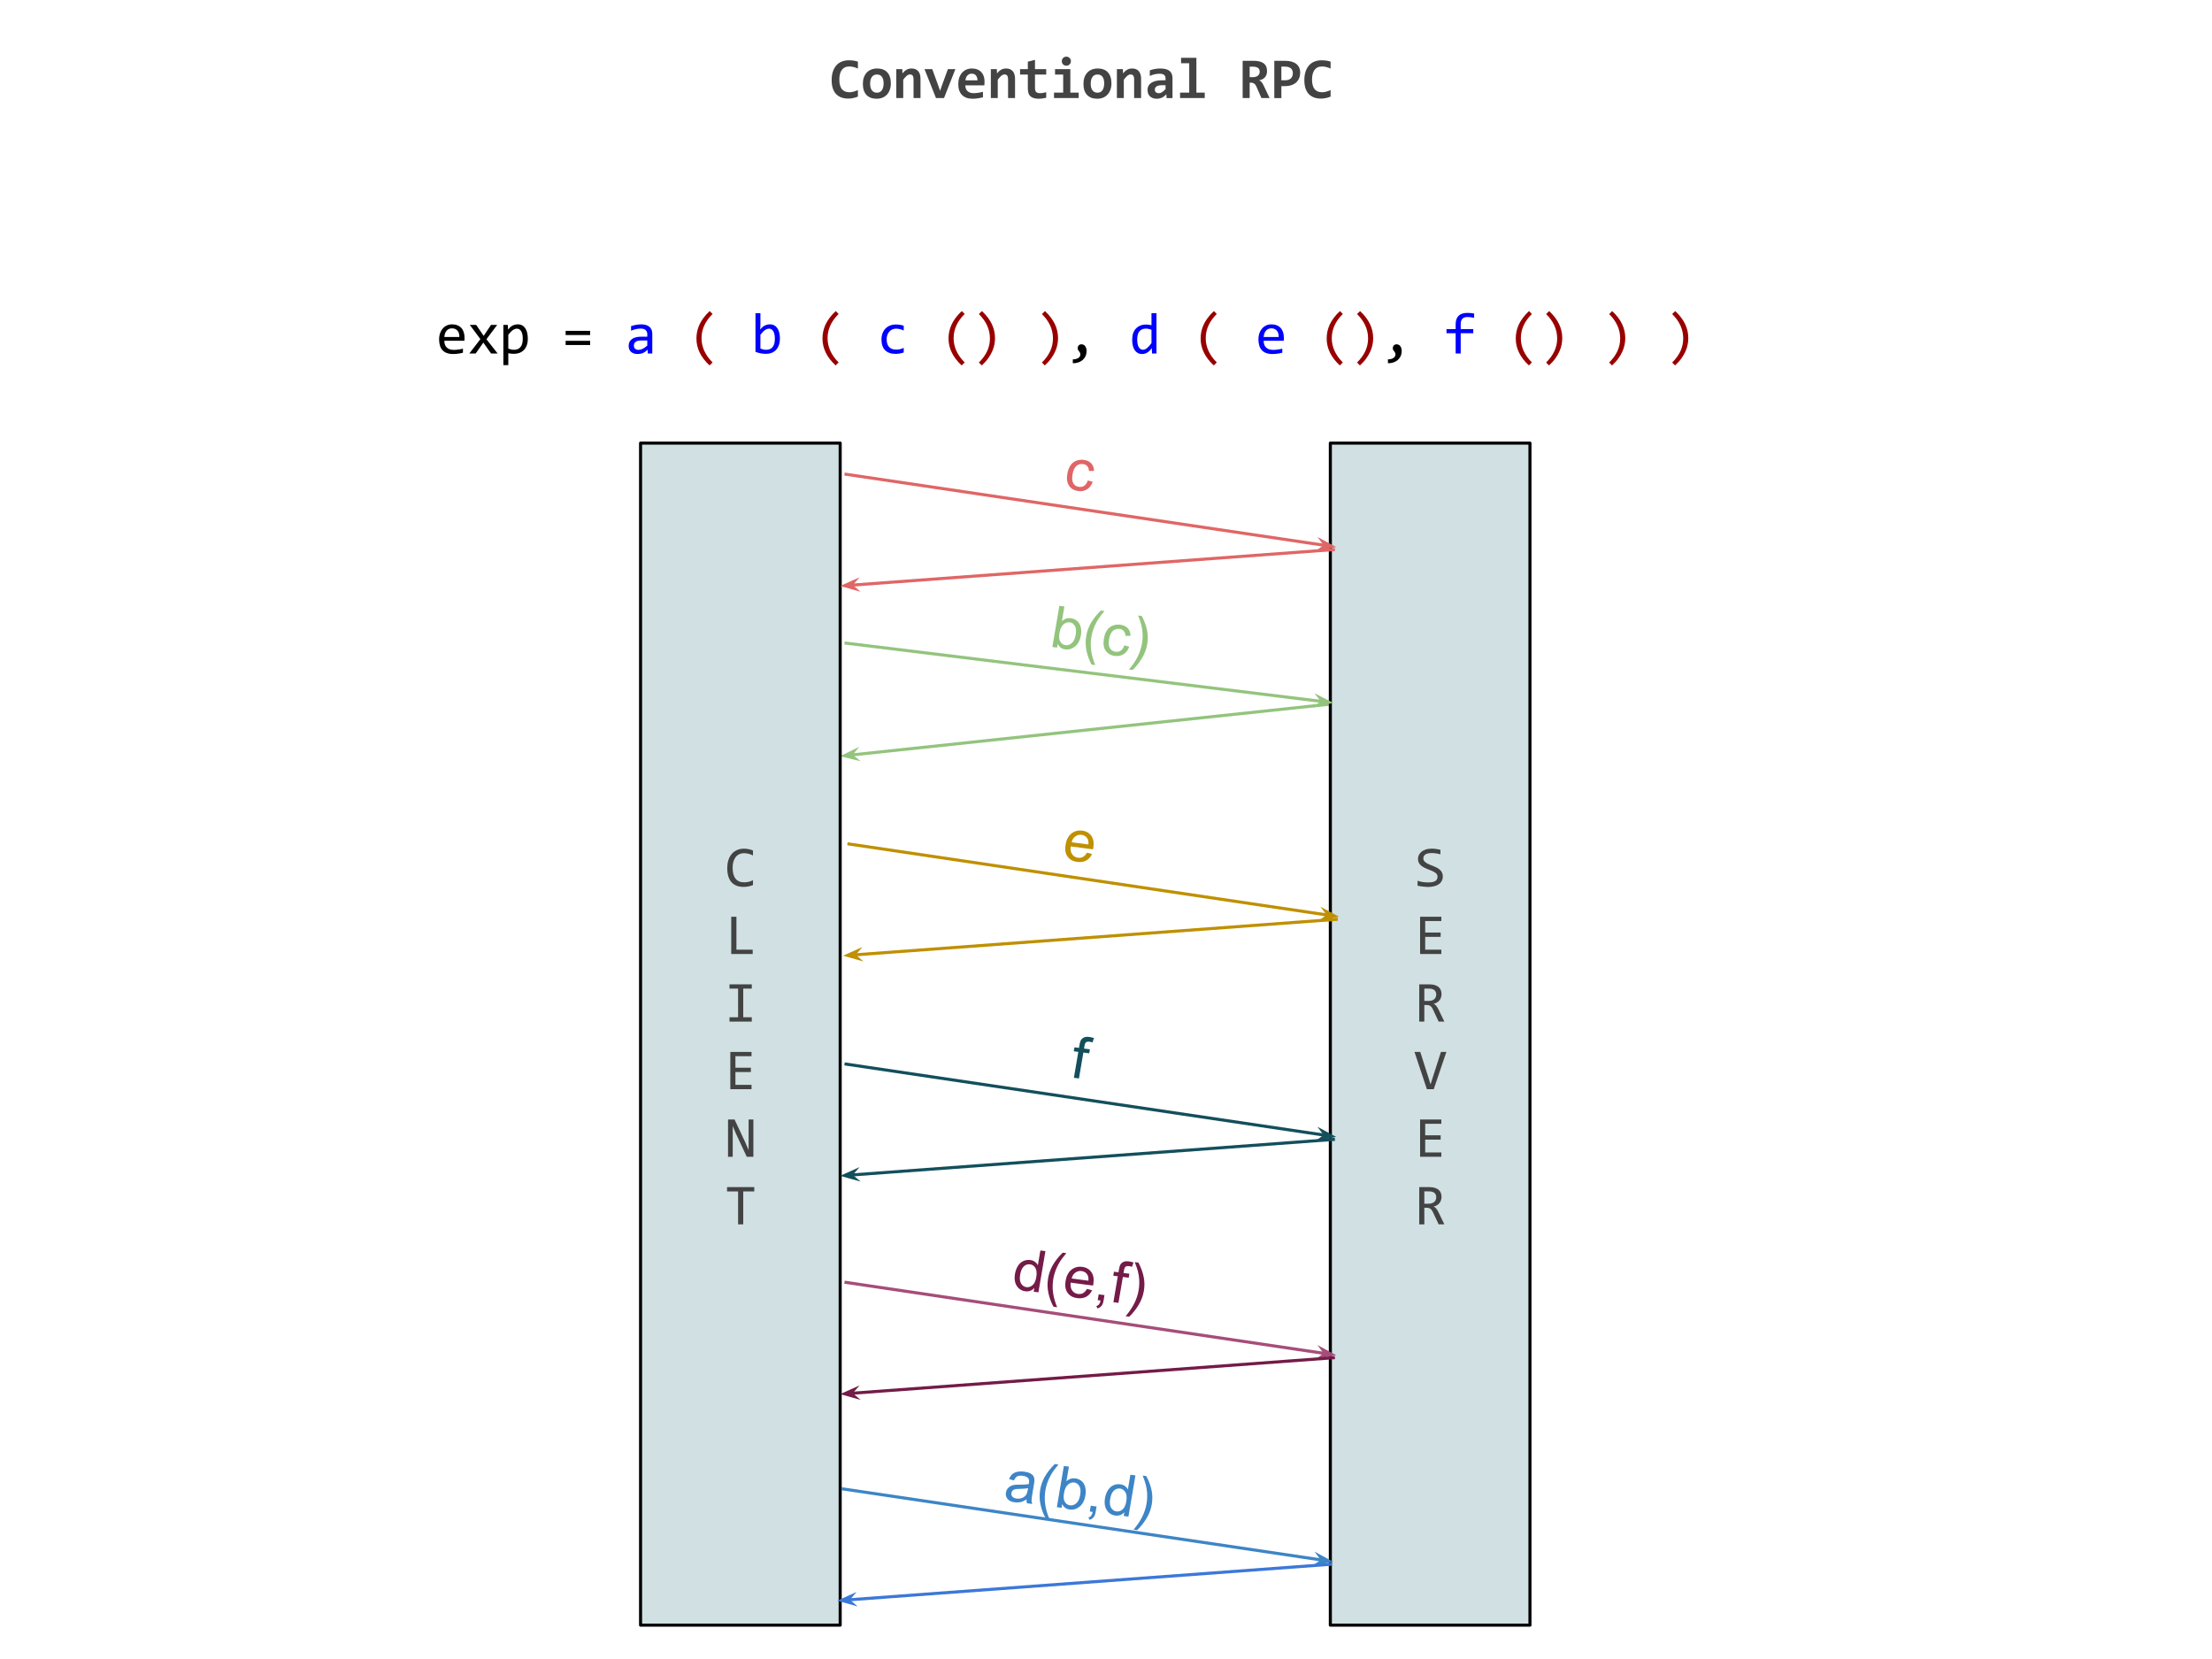 <?xml version="1.0" standalone="yes"?>

<svg version="1.1" viewBox="0.0 0.0 720.0 540.0" fill="none" stroke="none" stroke-linecap="square" stroke-miterlimit="10" xmlns="http://www.w3.org/2000/svg" xmlns:xlink="http://www.w3.org/1999/xlink"><clipPath id="p.0"><path d="m0 0l720.0 0l0 540.0l-720.0 0l0 -540.0z" clip-rule="nonzero"></path></clipPath><g clip-path="url(#p.0)"><path fill="#000000" fill-opacity="0.0" d="m0 0l720.0 0l0 540.0l-720.0 0z" fill-rule="nonzero"></path><path fill="#000000" fill-opacity="0.0" d="m273.454 246.132l163.37 -17.354" fill-rule="nonzero"></path><path stroke="#93c47d" stroke-width="1.0" stroke-linejoin="round" stroke-linecap="butt" d="m276.862 245.77l159.962 -16.992" fill-rule="evenodd"></path><path fill="#93c47d" stroke="#93c47d" stroke-width="1.0" stroke-linecap="butt" d="m276.862 245.77l1 -1.237l-2.954 1.445l3.191 0.792z" fill-rule="evenodd"></path><path fill="#000000" fill-opacity="0.0" d="m40.0 88.139l613.984 0l0 44l-613.984 0z" fill-rule="nonzero"></path><path fill="#000000" d="m151.206 109.903q0 0.344 -0.016 0.578q-0.016 0.234 -0.031 0.438l-6.531 0q0 1.438 0.797 2.203q0.797 0.766 2.297 0.766q0.406 0 0.812 -0.031q0.406 -0.047 0.781 -0.094q0.391 -0.062 0.734 -0.125q0.344 -0.078 0.641 -0.156l0 1.328q-0.656 0.188 -1.484 0.297q-0.828 0.125 -1.719 0.125q-1.203 0 -2.062 -0.328q-0.859 -0.328 -1.422 -0.938q-0.547 -0.625 -0.812 -1.516q-0.266 -0.891 -0.266 -2.031q0 -0.984 0.281 -1.859q0.297 -0.875 0.828 -1.531q0.547 -0.672 1.328 -1.062q0.797 -0.391 1.797 -0.391q0.984 0 1.734 0.312q0.75 0.297 1.266 0.859q0.516 0.562 0.781 1.375q0.266 0.797 0.266 1.781zm-1.688 -0.219q0.031 -0.625 -0.125 -1.141q-0.141 -0.516 -0.453 -0.891q-0.312 -0.375 -0.781 -0.578q-0.453 -0.203 -1.078 -0.203q-0.516 0 -0.953 0.203q-0.438 0.203 -0.766 0.578q-0.312 0.359 -0.5 0.891q-0.188 0.516 -0.234 1.141l4.891 0zm12.46 5.375l-2.141 0l-2.516 -3.547l-2.484 3.547l-2.078 0l3.609 -4.672l-3.453 -4.641l2.078 0l2.438 3.578l2.406 -3.578l2.0 0l-3.5 4.672l3.641 4.641zm9.82 -4.828q0 1.25 -0.344 2.188q-0.344 0.922 -0.953 1.531q-0.609 0.609 -1.453 0.922q-0.828 0.297 -1.812 0.297q-0.438 0 -0.891 -0.047q-0.438 -0.047 -0.891 -0.156l0 3.891l-1.609 0l0 -13.109l1.438 0l0.109 1.562q0.688 -0.969 1.469 -1.344q0.797 -0.391 1.719 -0.391q0.797 0 1.391 0.344q0.609 0.328 1.016 0.938q0.406 0.609 0.609 1.469q0.203 0.859 0.203 1.906zm-1.641 0.078q0 -0.734 -0.109 -1.344q-0.109 -0.609 -0.344 -1.047q-0.234 -0.438 -0.594 -0.688q-0.359 -0.25 -0.859 -0.25q-0.312 0 -0.625 0.109q-0.312 0.094 -0.656 0.328q-0.328 0.219 -0.703 0.594q-0.375 0.375 -0.812 0.938l0 4.516q0.453 0.188 0.938 0.297q0.5 0.094 0.969 0.094q1.312 0 2.047 -0.875q0.75 -0.891 0.75 -2.672zm21.936 -1.25l-7.984 0l0 -1.359l7.984 0l0 1.359zm0 3.234l-7.984 0l0 -1.359l7.984 0l0 1.359z" fill-rule="nonzero"></path><path fill="#0000ff" d="m210.859 115.059l-0.031 -1.25q-0.766 0.75 -1.547 1.094q-0.781 0.328 -1.656 0.328q-0.797 0 -1.359 -0.203q-0.562 -0.203 -0.938 -0.562q-0.359 -0.359 -0.531 -0.844q-0.172 -0.484 -0.172 -1.047q0 -1.406 1.047 -2.188q1.047 -0.797 3.078 -0.797l1.938 0l0 -0.828q0 -0.812 -0.531 -1.312q-0.531 -0.5 -1.609 -0.5q-0.797 0 -1.562 0.188q-0.766 0.172 -1.578 0.484l0 -1.453q0.297 -0.109 0.672 -0.219q0.391 -0.109 0.797 -0.188q0.422 -0.078 0.875 -0.125q0.453 -0.062 0.922 -0.062q0.844 0 1.516 0.188q0.688 0.188 1.156 0.578q0.469 0.375 0.719 0.953q0.25 0.562 0.25 1.344l0 6.422l-1.453 0zm-0.172 -4.234l-2.062 0q-0.594 0 -1.031 0.125q-0.438 0.109 -0.719 0.344q-0.281 0.219 -0.422 0.531q-0.125 0.297 -0.125 0.688q0 0.281 0.078 0.531q0.094 0.234 0.281 0.422q0.188 0.188 0.484 0.312q0.297 0.109 0.719 0.109q0.562 0 1.281 -0.344q0.719 -0.344 1.516 -1.078l0 -1.641z" fill-rule="nonzero"></path><path fill="#980000" d="m230.967 118.95q-4.281 -3.953 -4.281 -8.75q0 -1.125 0.219 -2.234q0.234 -1.125 0.734 -2.25q0.516 -1.125 1.344 -2.234q0.828 -1.125 2.016 -2.234l0.938 0.953q-3.594 3.547 -3.594 7.875q0 2.156 0.906 4.141q0.906 1.984 2.688 3.75l-0.969 0.984z" fill-rule="nonzero"></path><path fill="#0000ff" d="m253.857 110.231q0 1.156 -0.328 2.078q-0.312 0.906 -0.906 1.547q-0.578 0.641 -1.422 0.984q-0.844 0.328 -1.906 0.328q-0.828 0 -1.688 -0.156q-0.859 -0.156 -1.703 -0.5l0 -12.562l1.609 0l0 3.609l-0.062 1.719q0.688 -0.938 1.484 -1.312q0.797 -0.391 1.703 -0.391q0.797 0 1.391 0.344q0.609 0.328 1.016 0.938q0.406 0.609 0.609 1.469q0.203 0.859 0.203 1.906zm-1.641 0.078q0 -0.734 -0.109 -1.344q-0.109 -0.609 -0.344 -1.047q-0.234 -0.438 -0.594 -0.688q-0.359 -0.25 -0.859 -0.25q-0.312 0 -0.625 0.109q-0.312 0.094 -0.656 0.328q-0.328 0.219 -0.703 0.594q-0.375 0.375 -0.812 0.938l0 4.516q0.484 0.188 0.969 0.297q0.5 0.094 0.938 0.094q0.562 0 1.062 -0.172q0.5 -0.172 0.891 -0.578q0.391 -0.422 0.609 -1.094q0.234 -0.688 0.234 -1.703z" fill-rule="nonzero"></path><path fill="#980000" d="m271.996 118.95q-4.281 -3.953 -4.281 -8.75q0 -1.125 0.219 -2.234q0.234 -1.125 0.734 -2.25q0.516 -1.125 1.344 -2.234q0.828 -1.125 2.016 -2.234l0.938 0.953q-3.594 3.547 -3.594 7.875q0 2.156 0.906 4.141q0.906 1.984 2.688 3.75l-0.969 0.984z" fill-rule="nonzero"></path><path fill="#0000ff" d="m294.167 114.715q-0.625 0.234 -1.297 0.344q-0.656 0.125 -1.359 0.125q-2.219 0 -3.406 -1.188q-1.188 -1.203 -1.188 -3.5q0 -1.109 0.344 -2.0q0.344 -0.906 0.953 -1.547q0.625 -0.641 1.484 -0.984q0.875 -0.344 1.906 -0.344q0.734 0 1.359 0.109q0.625 0.094 1.203 0.312l0 1.547q-0.594 -0.312 -1.234 -0.453q-0.625 -0.156 -1.281 -0.156q-0.625 0 -1.188 0.25q-0.547 0.234 -0.969 0.688q-0.406 0.438 -0.656 1.078q-0.234 0.641 -0.234 1.438q0 1.688 0.812 2.531q0.828 0.844 2.281 0.844q0.656 0 1.266 -0.141q0.625 -0.156 1.203 -0.453l0 1.5z" fill-rule="nonzero"></path><path fill="#980000" d="m313.025 118.95q-4.281 -3.953 -4.281 -8.75q0 -1.125 0.219 -2.234q0.234 -1.125 0.734 -2.25q0.516 -1.125 1.344 -2.234q0.828 -1.125 2.016 -2.234l0.938 0.953q-3.594 3.547 -3.594 7.875q0 2.156 0.906 4.141q0.906 1.984 2.688 3.75l-0.969 0.984zm6.585 -17.703q4.266 3.953 4.266 8.812q0 1.0 -0.203 2.078q-0.203 1.078 -0.703 2.203q-0.484 1.125 -1.312 2.281q-0.828 1.172 -2.094 2.328l-0.938 -0.953q1.812 -1.781 2.703 -3.734q0.891 -1.953 0.891 -4.078q0 -4.422 -3.594 -7.953l0.984 -0.984z" fill-rule="nonzero"></path><path fill="#980000" d="m340.125 101.247q4.266 3.953 4.266 8.812q0 1.0 -0.203 2.078q-0.203 1.078 -0.703 2.203q-0.484 1.125 -1.312 2.281q-0.828 1.172 -2.094 2.328l-0.938 -0.953q1.812 -1.781 2.703 -3.734q0.891 -1.953 0.891 -4.078q0 -4.422 -3.594 -7.953l0.984 -0.984z" fill-rule="nonzero"></path><path fill="#000000" d="m349.195 116.965q0.484 0.016 0.922 -0.094q0.453 -0.094 0.781 -0.297q0.344 -0.203 0.547 -0.5q0.203 -0.297 0.203 -0.672q0 -0.391 -0.141 -0.625q-0.125 -0.25 -0.297 -0.453q-0.172 -0.203 -0.312 -0.438q-0.125 -0.234 -0.125 -0.625q0 -0.188 0.078 -0.391q0.078 -0.219 0.219 -0.391q0.156 -0.188 0.391 -0.297q0.25 -0.109 0.562 -0.109q0.328 0 0.625 0.141q0.312 0.125 0.531 0.406q0.234 0.281 0.359 0.703q0.141 0.406 0.141 0.969q0 0.781 -0.281 1.484q-0.281 0.703 -0.844 1.25q-0.562 0.562 -1.406 0.875q-0.828 0.328 -1.953 0.328l0 -1.266z" fill-rule="nonzero"></path><path fill="#0000ff" d="m368.522 110.59q0 -1.188 0.312 -2.109q0.328 -0.922 0.922 -1.547q0.609 -0.641 1.438 -0.969q0.844 -0.328 1.875 -0.328q0.453 0 0.875 0.062q0.438 0.047 0.859 0.172l0 -3.922l1.625 0l0 13.109l-1.453 0l-0.062 -1.766q-0.672 0.984 -1.469 1.469q-0.781 0.469 -1.703 0.469q-0.797 0 -1.406 -0.328q-0.594 -0.344 -1.0 -0.953q-0.406 -0.609 -0.609 -1.453q-0.203 -0.859 -0.203 -1.906zm1.641 -0.094q0 1.688 0.5 2.516q0.5 0.828 1.406 0.828q0.609 0 1.297 -0.547q0.688 -0.547 1.438 -1.625l0 -4.312q-0.406 -0.188 -0.891 -0.281q-0.484 -0.109 -0.953 -0.109q-1.312 0 -2.062 0.859q-0.734 0.844 -0.734 2.672z" fill-rule="nonzero"></path><path fill="#980000" d="m395.084 118.95q-4.281 -3.953 -4.281 -8.75q0 -1.125 0.219 -2.234q0.234 -1.125 0.734 -2.25q0.516 -1.125 1.344 -2.234q0.828 -1.125 2.016 -2.234l0.938 0.953q-3.594 3.547 -3.594 7.875q0 2.156 0.906 4.141q0.906 1.984 2.688 3.75l-0.969 0.984z" fill-rule="nonzero"></path><path fill="#0000ff" d="m417.895 109.903q0 0.344 -0.016 0.578q-0.016 0.234 -0.031 0.438l-6.531 0q0 1.438 0.797 2.203q0.797 0.766 2.297 0.766q0.406 0 0.812 -0.031q0.406 -0.047 0.781 -0.094q0.391 -0.062 0.734 -0.125q0.344 -0.078 0.641 -0.156l0 1.328q-0.656 0.188 -1.484 0.297q-0.828 0.125 -1.719 0.125q-1.203 0 -2.062 -0.328q-0.859 -0.328 -1.422 -0.938q-0.547 -0.625 -0.812 -1.516q-0.266 -0.891 -0.266 -2.031q0 -0.984 0.281 -1.859q0.297 -0.875 0.828 -1.531q0.547 -0.672 1.328 -1.062q0.797 -0.391 1.797 -0.391q0.984 0 1.734 0.312q0.75 0.297 1.266 0.859q0.516 0.562 0.781 1.375q0.266 0.797 0.266 1.781zm-1.688 -0.219q0.031 -0.625 -0.125 -1.141q-0.141 -0.516 -0.453 -0.891q-0.312 -0.375 -0.781 -0.578q-0.453 -0.203 -1.078 -0.203q-0.516 0 -0.953 0.203q-0.438 0.203 -0.766 0.578q-0.312 0.359 -0.5 0.891q-0.188 0.516 -0.234 1.141l4.891 0z" fill-rule="nonzero"></path><path fill="#980000" d="m436.113 118.95q-4.281 -3.953 -4.281 -8.75q0 -1.125 0.219 -2.234q0.234 -1.125 0.734 -2.25q0.516 -1.125 1.344 -2.234q0.828 -1.125 2.016 -2.234l0.938 0.953q-3.594 3.547 -3.594 7.875q0 2.156 0.906 4.141q0.906 1.984 2.688 3.75l-0.969 0.984zm6.585 -17.703q4.266 3.953 4.266 8.812q0 1.0 -0.203 2.078q-0.203 1.078 -0.703 2.203q-0.484 1.125 -1.312 2.281q-0.828 1.172 -2.094 2.328l-0.938 -0.953q1.812 -1.781 2.703 -3.734q0.891 -1.953 0.891 -4.078q0 -4.422 -3.594 -7.953l0.984 -0.984z" fill-rule="nonzero"></path><path fill="#000000" d="m451.768 116.965q0.484 0.016 0.922 -0.094q0.453 -0.094 0.781 -0.297q0.344 -0.203 0.547 -0.5q0.203 -0.297 0.203 -0.672q0 -0.391 -0.141 -0.625q-0.125 -0.25 -0.297 -0.453q-0.172 -0.203 -0.312 -0.438q-0.125 -0.234 -0.125 -0.625q0 -0.188 0.078 -0.391q0.078 -0.219 0.219 -0.391q0.156 -0.188 0.391 -0.297q0.25 -0.109 0.562 -0.109q0.328 0 0.625 0.141q0.312 0.125 0.531 0.406q0.234 0.281 0.359 0.703q0.141 0.406 0.141 0.969q0 0.781 -0.281 1.484q-0.281 0.703 -0.844 1.25q-0.562 0.562 -1.406 0.875q-0.828 0.328 -1.953 0.328l0 -1.266z" fill-rule="nonzero"></path><path fill="#0000ff" d="m479.83 103.45q-1.266 -0.266 -2.188 -0.266q-2.188 0 -2.188 2.281l0 1.641l4.094 0l0 1.344l-4.094 0l0 6.609l-1.641 0l0 -6.609l-2.984 0l0 -1.344l2.984 0l0 -1.547q0 -3.719 3.875 -3.719q0.969 0 2.141 0.219l0 1.391zm-9.75 2.297l0 0z" fill-rule="nonzero"></path><path fill="#980000" d="m497.657 118.95q-4.281 -3.953 -4.281 -8.75q0 -1.125 0.219 -2.234q0.234 -1.125 0.734 -2.25q0.516 -1.125 1.344 -2.234q0.828 -1.125 2.016 -2.234l0.938 0.953q-3.594 3.547 -3.594 7.875q0 2.156 0.906 4.141q0.906 1.984 2.688 3.75l-0.969 0.984zm6.585 -17.703q4.266 3.953 4.266 8.812q0 1.0 -0.203 2.078q-0.203 1.078 -0.703 2.203q-0.484 1.125 -1.312 2.281q-0.828 1.172 -2.094 2.328l-0.938 -0.953q1.812 -1.781 2.703 -3.734q0.891 -1.953 0.891 -4.078q0 -4.422 -3.594 -7.953l0.984 -0.984z" fill-rule="nonzero"></path><path fill="#980000" d="m524.757 101.247q4.266 3.953 4.266 8.812q0 1.0 -0.203 2.078q-0.203 1.078 -0.703 2.203q-0.484 1.125 -1.312 2.281q-0.828 1.172 -2.094 2.328l-0.938 -0.953q1.812 -1.781 2.703 -3.734q0.891 -1.953 0.891 -4.078q0 -4.422 -3.594 -7.953l0.984 -0.984zm20.515 0q4.266 3.953 4.266 8.812q0 1.0 -0.203 2.078q-0.203 1.078 -0.703 2.203q-0.484 1.125 -1.312 2.281q-0.828 1.172 -2.094 2.328l-0.938 -0.953q1.812 -1.781 2.703 -3.734q0.891 -1.953 0.891 -4.078q0 -4.422 -3.594 -7.953l0.984 -0.984z" fill-rule="nonzero"></path><path fill="#d0e0e3" d="m433.022 144.227l64.976 0l0 384.756l-64.976 0z" fill-rule="nonzero"></path><path stroke="#000000" stroke-width="1.0" stroke-linejoin="round" stroke-linecap="butt" d="m433.022 144.227l64.976 0l0 384.756l-64.976 0z" fill-rule="nonzero"></path><path fill="#434343" d="m469.632 285.244q0 0.859 -0.359 1.516q-0.344 0.641 -0.984 1.078q-0.625 0.422 -1.516 0.641q-0.875 0.219 -1.953 0.219q-0.469 0 -0.953 -0.047q-0.484 -0.031 -0.922 -0.094q-0.438 -0.047 -0.828 -0.125q-0.391 -0.078 -0.703 -0.156l0 -1.594q0.688 0.25 1.547 0.406q0.875 0.141 1.984 0.141q0.797 0 1.359 -0.125q0.562 -0.125 0.922 -0.359q0.359 -0.25 0.516 -0.594q0.172 -0.359 0.172 -0.812q0 -0.5 -0.281 -0.844q-0.266 -0.344 -0.719 -0.609q-0.438 -0.281 -1.016 -0.5q-0.578 -0.234 -1.172 -0.469q-0.594 -0.25 -1.172 -0.531q-0.562 -0.281 -1.016 -0.672q-0.438 -0.391 -0.719 -0.906q-0.266 -0.516 -0.266 -1.234q0 -0.625 0.266 -1.219q0.266 -0.609 0.812 -1.078q0.547 -0.469 1.406 -0.75q0.859 -0.297 2.047 -0.297q0.297 0 0.656 0.031q0.359 0.031 0.719 0.078q0.375 0.047 0.734 0.125q0.359 0.062 0.656 0.125l0 1.484q-0.719 -0.203 -1.438 -0.297q-0.703 -0.109 -1.375 -0.109q-1.422 0 -2.094 0.469q-0.656 0.469 -0.656 1.266q0 0.5 0.266 0.859q0.281 0.344 0.719 0.625q0.453 0.281 1.016 0.516q0.578 0.219 1.172 0.469q0.594 0.234 1.156 0.516q0.578 0.281 1.016 0.688q0.453 0.391 0.719 0.922q0.281 0.516 0.281 1.25z" fill-rule="nonzero"></path><path fill="#434343" d="m469.147 310.525l-6.906 0l0 -12.125l6.906 0l0 1.391l-5.25 0l0 3.75l5.031 0l0 1.406l-5.031 0l0 4.172l5.25 0l0 1.406z" fill-rule="nonzero"></path><path fill="#434343" d="m470.132 332.525l-1.859 0l-1.812 -3.875q-0.203 -0.453 -0.422 -0.734q-0.203 -0.297 -0.453 -0.469q-0.25 -0.172 -0.547 -0.25q-0.281 -0.078 -0.641 -0.078l-0.781 0l0 5.406l-1.656 0l0 -12.125l3.25 0q1.047 0 1.812 0.234q0.766 0.234 1.25 0.656q0.484 0.406 0.703 1.0q0.234 0.578 0.234 1.297q0 0.562 -0.172 1.078q-0.156 0.5 -0.484 0.922q-0.328 0.406 -0.828 0.719q-0.484 0.297 -1.109 0.438q0.516 0.172 0.859 0.625q0.359 0.438 0.734 1.172l1.922 3.984zm-2.641 -8.797q0 -0.969 -0.609 -1.453q-0.609 -0.484 -1.719 -0.484l-1.547 0l0 4.016l1.328 0q0.594 0 1.062 -0.141q0.469 -0.141 0.797 -0.406q0.328 -0.266 0.5 -0.641q0.188 -0.391 0.188 -0.891z" fill-rule="nonzero"></path><path fill="#434343" d="m470.788 342.4l-4.109 12.125l-2.234 0l-4.031 -12.125l1.875 0l2.609 8.172l0.75 2.391l0.75 -2.391l2.625 -8.172l1.766 0z" fill-rule="nonzero"></path><path fill="#434343" d="m469.147 376.525l-6.906 0l0 -12.125l6.906 0l0 1.391l-5.25 0l0 3.75l5.031 0l0 1.406l-5.031 0l0 4.172l5.25 0l0 1.406z" fill-rule="nonzero"></path><path fill="#434343" d="m470.132 398.525l-1.859 0l-1.812 -3.875q-0.203 -0.453 -0.422 -0.734q-0.203 -0.297 -0.453 -0.469q-0.25 -0.172 -0.547 -0.25q-0.281 -0.078 -0.641 -0.078l-0.781 0l0 5.406l-1.656 0l0 -12.125l3.25 0q1.047 0 1.812 0.234q0.766 0.234 1.25 0.656q0.484 0.406 0.703 1.0q0.234 0.578 0.234 1.297q0 0.562 -0.172 1.078q-0.156 0.5 -0.484 0.922q-0.328 0.406 -0.828 0.719q-0.484 0.297 -1.109 0.438q0.516 0.172 0.859 0.625q0.359 0.438 0.734 1.172l1.922 3.984zm-2.641 -8.797q0 -0.969 -0.609 -1.453q-0.609 -0.484 -1.719 -0.484l-1.547 0l0 4.016l1.328 0q0.594 0 1.062 -0.141q0.469 -0.141 0.797 -0.406q0.328 -0.266 0.5 -0.641q0.188 -0.391 0.188 -0.891z" fill-rule="nonzero"></path><path fill="#d0e0e3" d="m208.501 144.227l64.976 0l0 384.756l-64.976 0z" fill-rule="nonzero"></path><path stroke="#000000" stroke-width="1.0" stroke-linejoin="round" stroke-linecap="butt" d="m208.501 144.227l64.976 0l0 384.756l-64.976 0z" fill-rule="nonzero"></path><path fill="#434343" d="m245.095 288.072q-1.453 0.609 -3.062 0.609q-2.562 0 -3.938 -1.531q-1.375 -1.547 -1.375 -4.547q0 -1.469 0.375 -2.641q0.375 -1.172 1.078 -2.0q0.719 -0.828 1.719 -1.266q1.0 -0.453 2.234 -0.453q0.844 0 1.562 0.156q0.734 0.141 1.406 0.438l0 1.625q-0.656 -0.359 -1.375 -0.547q-0.703 -0.203 -1.531 -0.203q-0.859 0 -1.547 0.328q-0.688 0.312 -1.172 0.922q-0.484 0.609 -0.75 1.484q-0.25 0.875 -0.25 2.0q0 2.359 0.953 3.562q0.953 1.188 2.797 1.188q0.781 0 1.5 -0.172q0.719 -0.188 1.375 -0.516l0 1.562z" fill-rule="nonzero"></path><path fill="#434343" d="m245.001 310.525l-6.984 0l0 -12.125l1.688 0l0 10.719l5.297 0l0 1.406z" fill-rule="nonzero"></path><path fill="#434343" d="m240.251 321.791l-2.797 0l0 -1.391l7.25 0l0 1.391l-2.781 0l0 9.328l2.781 0l0 1.406l-7.25 0l0 -1.406l2.797 0l0 -9.328z" fill-rule="nonzero"></path><path fill="#434343" d="m244.626 354.525l-6.906 0l0 -12.125l6.906 0l0 1.391l-5.25 0l0 3.75l5.031 0l0 1.406l-5.031 0l0 4.172l5.25 0l0 1.406z" fill-rule="nonzero"></path><path fill="#434343" d="m245.22 376.525l-2.156 0l-3.531 -7.562l-1.031 -2.422l0 6.109l0 3.875l-1.531 0l0 -12.125l2.125 0l3.359 7.156l1.219 2.781l0 -6.5l0 -3.438l1.547 0l0 12.125z" fill-rule="nonzero"></path><path fill="#434343" d="m245.517 387.806l-3.594 0l0 10.719l-1.672 0l0 -10.719l-3.594 0l0 -1.406l8.859 0l0 1.406z" fill-rule="nonzero"></path><path fill="#000000" fill-opacity="0.0" d="m275.38 154.375l159.528 23.685" fill-rule="nonzero"></path><path stroke="#e06666" stroke-width="1.0" stroke-linejoin="round" stroke-linecap="butt" d="m275.38 154.375l156.138 23.182" fill-rule="evenodd"></path><path fill="#e06666" stroke="#e06666" stroke-width="1.0" stroke-linecap="butt" d="m431.518 177.557l-1.278 0.947l3.221 -0.659l-2.891 -1.566z" fill-rule="evenodd"></path><path fill="#000000" fill-opacity="0.0" d="m343.186 134.281l22.677 2.961l-2.551 14.992l-22.677 -2.961z" fill-rule="nonzero"></path><path fill="#e06666" d="m354.08 156.384l1.59 0.428q-0.547 1.63 -1.809 2.443q-1.26 0.797 -2.871 0.586q-1.999 -0.261 -3.002 -1.716q-0.986 -1.468 -0.571 -3.904q0.268 -1.572 0.978 -2.677q0.729 -1.118 1.897 -1.564q1.187 -0.46 2.442 -0.296q1.596 0.208 2.466 1.141q0.871 0.933 0.913 2.451l-1.653 0.036q-0.065 -1.017 -0.569 -1.587q-0.505 -0.57 -1.326 -0.677q-1.255 -0.164 -2.197 0.627q-0.927 0.793 -1.255 2.72q-0.333 1.958 0.274 2.951q0.61 0.978 1.818 1.136q0.976 0.127 1.727 -0.373q0.753 -0.516 1.149 -1.725z" fill-rule="nonzero"></path><path fill="#000000" fill-opacity="0.0" d="m273.472 190.738l160.535 -11.843" fill-rule="nonzero"></path><path stroke="#e06666" stroke-width="1.0" stroke-linejoin="round" stroke-linecap="butt" d="m276.889 190.486l157.118 -11.59" fill-rule="evenodd"></path><path fill="#e06666" stroke="#e06666" stroke-width="1.0" stroke-linecap="butt" d="m276.889 190.486l1.039 -1.204l-2.999 1.349l3.164 0.894z" fill-rule="evenodd"></path><path fill="#000000" fill-opacity="0.0" d="m275.38 209.342l158.614 19.433" fill-rule="nonzero"></path><path stroke="#93c47d" stroke-width="1.0" stroke-linejoin="round" stroke-linecap="butt" d="m275.38 209.342l155.213 19.016" fill-rule="evenodd"></path><path fill="#93c47d" stroke="#93c47d" stroke-width="1.0" stroke-linecap="butt" d="m430.592 228.359l-1.253 0.979l3.204 -0.74l-2.93 -1.492z" fill-rule="evenodd"></path><path fill="#000000" fill-opacity="0.0" d="m333.464 185.075l55.622 7.339l-2.551 14.992l-55.622 -7.339z" fill-rule="nonzero"></path><path fill="#93c47d" d="m344.072 210.801l-1.534 -0.202l2.282 -13.41l1.642 0.217l-0.813 4.778q1.276 -1.171 2.903 -0.957q0.898 0.119 1.641 0.595q0.745 0.461 1.144 1.191q0.417 0.717 0.553 1.681q0.137 0.964 -0.041 2.012q-0.425 2.497 -1.898 3.705q-1.47 1.193 -3.205 0.964q-1.735 -0.229 -2.467 -1.791l-0.207 1.218zm0.824 -4.935q-0.296 1.742 0.035 2.589q0.575 1.368 1.907 1.544q1.084 0.143 2.032 -0.678q0.95 -0.836 1.267 -2.701q0.323 -1.896 -0.282 -2.906q-0.604 -1.01 -1.673 -1.151q-1.084 -0.143 -2.034 0.693q-0.95 0.836 -1.252 2.609zm10.418 10.452q-1.069 -1.906 -1.624 -4.328q-0.551 -2.437 -0.132 -4.903q0.372 -2.189 1.408 -4.085q1.23 -2.202 3.34 -4.272l1.193 0.157q-1.438 1.749 -1.933 2.519q-0.773 1.19 -1.332 2.519q-0.694 1.658 -0.988 3.384q-0.75 4.408 1.26 9.165l-1.193 -0.157zm10.659 -6.269l1.59 0.43q-0.547 1.63 -1.809 2.441q-1.26 0.795 -2.871 0.583q-1.998 -0.264 -3.002 -1.72q-0.985 -1.47 -0.571 -3.905q0.268 -1.572 0.978 -2.676q0.729 -1.117 1.897 -1.562q1.187 -0.458 2.441 -0.293q1.596 0.211 2.466 1.145q0.871 0.934 0.913 2.453l-1.653 0.034q-0.064 -1.017 -0.569 -1.588q-0.505 -0.571 -1.326 -0.679q-1.255 -0.166 -2.197 0.624q-0.927 0.792 -1.255 2.719q-0.333 1.958 0.274 2.952q0.61 0.979 1.818 1.138q0.976 0.129 1.726 -0.371q0.753 -0.515 1.149 -1.724zm2.673 8.028l-1.177 -0.155q3.489 -4.031 4.24 -8.44q0.291 -1.711 0.192 -3.458q-0.092 -1.415 -0.434 -2.752q-0.215 -0.879 -1.005 -2.938l1.177 0.155q1.344 2.526 1.772 4.946q0.374 2.082 0.002 4.271q-0.42 2.466 -1.774 4.652q-1.336 2.172 -2.993 3.719z" fill-rule="nonzero"></path><path fill="#000000" fill-opacity="0.0" d="m276.334 274.717l159.528 23.685" fill-rule="nonzero"></path><path stroke="#bf9000" stroke-width="1.0" stroke-linejoin="round" stroke-linecap="butt" d="m276.334 274.717l156.138 23.182" fill-rule="evenodd"></path><path fill="#bf9000" stroke="#bf9000" stroke-width="1.0" stroke-linecap="butt" d="m432.472 297.899l-1.278 0.947l3.221 -0.659l-2.891 -1.566z" fill-rule="evenodd"></path><path fill="#000000" fill-opacity="0.0" d="m343.187 255.031l22.677 2.961l-2.551 14.992l-22.677 -2.961z" fill-rule="nonzero"></path><path fill="#bf9000" d="m353.798 277.539l1.668 0.438q-0.655 1.427 -1.896 2.116q-1.224 0.675 -2.928 0.453q-2.138 -0.279 -3.17 -1.753q-1.032 -1.474 -0.628 -3.848q0.417 -2.451 1.903 -3.644q1.501 -1.191 3.531 -0.926q1.968 0.257 2.982 1.744q1.014 1.488 0.602 3.908q-0.024 0.139 -0.089 0.43l-7.282 -0.951q-0.18 1.615 0.497 2.57q0.677 0.955 1.901 1.115q0.899 0.117 1.613 -0.262q0.732 -0.393 1.298 -1.391zm-4.984 -3.377l5.454 0.712q0.099 -1.232 -0.308 -1.915q-0.628 -1.059 -1.898 -1.225q-1.131 -0.148 -2.052 0.52q-0.903 0.654 -1.196 1.908z" fill-rule="nonzero"></path><path fill="#000000" fill-opacity="0.0" d="m274.426 311.08l160.535 -11.843" fill-rule="nonzero"></path><path stroke="#bf9000" stroke-width="1.0" stroke-linejoin="round" stroke-linecap="butt" d="m277.844 310.828l157.118 -11.59" fill-rule="evenodd"></path><path fill="#bf9000" stroke="#bf9000" stroke-width="1.0" stroke-linecap="butt" d="m277.844 310.828l1.039 -1.204l-2.999 1.349l3.164 0.894z" fill-rule="evenodd"></path><path fill="#000000" fill-opacity="0.0" d="m275.381 346.365l159.528 23.685" fill-rule="nonzero"></path><path stroke="#134f5c" stroke-width="1.0" stroke-linejoin="round" stroke-linecap="butt" d="m275.381 346.365l156.138 23.182" fill-rule="evenodd"></path><path fill="#134f5c" stroke="#134f5c" stroke-width="1.0" stroke-linecap="butt" d="m431.519 369.546l-1.278 0.947l3.221 -0.659l-2.891 -1.566z" fill-rule="evenodd"></path><path fill="#000000" fill-opacity="0.0" d="m343.187 325.666l22.677 2.961l-2.551 14.992l-22.677 -2.961z" fill-rule="nonzero"></path><path fill="#134f5c" d="m349.55 350.817l1.435 -8.432l-1.472 -0.192l0.22 -1.295l1.472 0.192l0.176 -1.033q0.165 -0.971 0.417 -1.427q0.343 -0.617 1.012 -0.924q0.672 -0.322 1.757 -0.18q0.697 0.091 1.523 0.356l-0.494 1.417q-0.496 -0.159 -0.96 -0.22q-0.759 -0.099 -1.124 0.184q-0.362 0.268 -0.512 1.147l-0.152 0.894l1.906 0.249l-0.22 1.295l-1.906 -0.249l-1.435 8.432l-1.642 -0.214z" fill-rule="nonzero"></path><path fill="#000000" fill-opacity="0.0" d="m273.473 382.728l160.535 -11.843" fill-rule="nonzero"></path><path stroke="#134f5c" stroke-width="1.0" stroke-linejoin="round" stroke-linecap="butt" d="m276.891 382.476l157.118 -11.59" fill-rule="evenodd"></path><path fill="#134f5c" stroke="#134f5c" stroke-width="1.0" stroke-linecap="butt" d="m276.891 382.476l1.039 -1.204l-2.999 1.349l3.164 0.894z" fill-rule="evenodd"></path><path fill="#000000" fill-opacity="0.0" d="m275.38 417.42l159.528 23.685" fill-rule="nonzero"></path><path stroke="#a64d79" stroke-width="1.0" stroke-linejoin="round" stroke-linecap="butt" d="m275.38 417.42l156.138 23.182" fill-rule="evenodd"></path><path fill="#a64d79" stroke="#a64d79" stroke-width="1.0" stroke-linecap="butt" d="m431.518 440.601l-1.278 0.947l3.221 -0.659l-2.891 -1.566z" fill-rule="evenodd"></path><path fill="#000000" fill-opacity="0.0" d="m318.479 393.758l72.094 9.48l-2.551 14.992l-72.094 -9.48z" fill-rule="nonzero"></path><path fill="#741b47" d="m336.467 420.448l0.21 -1.233q-1.176 1.327 -2.973 1.09q-1.162 -0.153 -2.046 -0.915q-0.866 -0.776 -1.214 -1.988q-0.33 -1.225 -0.076 -2.721q0.247 -1.449 0.929 -2.573q0.698 -1.122 1.766 -1.627q1.084 -0.504 2.292 -0.345q0.883 0.116 1.502 0.576q0.634 0.462 0.966 1.12l0.818 -4.809l1.642 0.216l-2.282 13.411l-1.534 -0.202zm-4.41 -5.544q-0.317 1.865 0.315 2.894q0.648 1.031 1.717 1.171q1.084 0.143 1.993 -0.636q0.909 -0.779 1.218 -2.598q0.338 -1.988 -0.279 -3.015q-0.615 -1.042 -1.745 -1.191q-1.1 -0.145 -1.996 0.652q-0.896 0.796 -1.224 2.723zm10.85 10.425q-1.069 -1.906 -1.624 -4.327q-0.552 -2.436 -0.132 -4.903q0.372 -2.189 1.408 -4.086q1.23 -2.202 3.34 -4.273l1.193 0.157q-1.438 1.749 -1.933 2.519q-0.773 1.191 -1.332 2.52q-0.694 1.658 -0.988 3.384q-0.75 4.409 1.26 9.164l-1.193 -0.157zm10.896 -5.801l1.667 0.44q-0.655 1.427 -1.896 2.115q-1.223 0.674 -2.928 0.45q-2.138 -0.281 -3.17 -1.756q-1.032 -1.475 -0.628 -3.849q0.417 -2.451 1.903 -3.642q1.501 -1.189 3.531 -0.923q1.967 0.259 2.981 1.747q1.014 1.489 0.602 3.909q-0.024 0.139 -0.089 0.43l-7.281 -0.957q-0.18 1.615 0.497 2.571q0.677 0.956 1.901 1.117q0.898 0.118 1.612 -0.261q0.732 -0.392 1.298 -1.39zm-4.984 -3.382l5.453 0.717q0.099 -1.232 -0.308 -1.916q-0.627 -1.06 -1.898 -1.227q-1.131 -0.149 -2.052 0.518q-0.903 0.653 -1.196 1.907zm8.48 7.041l0.32 -1.881l1.89 0.249l-0.32 1.881q-0.176 1.033 -0.655 1.616q-0.482 0.599 -1.33 0.834l-0.344 -0.77q0.563 -0.147 0.887 -0.561q0.324 -0.414 0.497 -1.243l-0.945 -0.124zm5.108 0.672l1.435 -8.432l-1.472 -0.194l0.22 -1.295l1.472 0.194l0.176 -1.033q0.165 -0.971 0.417 -1.427q0.343 -0.617 1.012 -0.923q0.672 -0.321 1.757 -0.179q0.697 0.092 1.523 0.358l-0.494 1.416q-0.495 -0.16 -0.96 -0.221q-0.759 -0.1 -1.124 0.183q-0.362 0.268 -0.512 1.146l-0.152 0.894l1.905 0.251l-0.22 1.295l-1.905 -0.251l-1.435 8.432l-1.642 -0.216zm5.149 4.712l-1.177 -0.155q3.49 -4.033 4.24 -8.441q0.291 -1.711 0.192 -3.458q-0.092 -1.415 -0.434 -2.752q-0.215 -0.879 -1.005 -2.937l1.177 0.155q1.344 2.525 1.772 4.945q0.374 2.082 0.002 4.271q-0.42 2.466 -1.774 4.652q-1.336 2.173 -2.993 3.72z" fill-rule="nonzero"></path><path fill="#000000" fill-opacity="0.0" d="m273.472 453.783l160.535 -11.842" fill-rule="nonzero"></path><path stroke="#741b47" stroke-width="1.0" stroke-linejoin="round" stroke-linecap="butt" d="m276.889 453.53l157.118 -11.59" fill-rule="evenodd"></path><path fill="#741b47" stroke="#741b47" stroke-width="1.0" stroke-linecap="butt" d="m276.889 453.531l1.039 -1.204l-2.999 1.349l3.164 0.894z" fill-rule="evenodd"></path><path fill="#000000" fill-opacity="0.0" d="m274.424 484.652l159.528 23.685" fill-rule="nonzero"></path><path stroke="#3d85c6" stroke-width="1.0" stroke-linejoin="round" stroke-linecap="butt" d="m274.424 484.652l156.138 23.182" fill-rule="evenodd"></path><path fill="#3d85c6" stroke="#3d85c6" stroke-width="1.0" stroke-linecap="butt" d="m430.562 507.834l-1.278 0.947l3.221 -0.659l-2.891 -1.566z" fill-rule="evenodd"></path><path fill="#000000" fill-opacity="0.0" d="m272.516 521.015l160.535 -11.843" fill-rule="nonzero"></path><path stroke="#3c78d8" stroke-width="1.0" stroke-linejoin="round" stroke-linecap="butt" d="m275.934 520.763l157.118 -11.59" fill-rule="evenodd"></path><path fill="#3c78d8" stroke="#3c78d8" stroke-width="1.0" stroke-linecap="butt" d="m275.934 520.763l1.039 -1.204l-2.999 1.349l3.164 0.894z" fill-rule="evenodd"></path><path fill="#000000" fill-opacity="0.0" d="m318.479 462.902l72.094 9.48l-2.551 14.992l-72.094 -9.48z" fill-rule="nonzero"></path><path fill="#3d85c6" d="m334.144 488.058q-1.063 0.664 -1.97 0.876q-0.905 0.196 -1.88 0.068q-1.596 -0.21 -2.332 -1.095q-0.734 -0.9 -0.527 -2.118q0.123 -0.724 0.548 -1.267q0.425 -0.543 1.012 -0.828q0.587 -0.285 1.285 -0.383q0.519 -0.074 1.514 -0.053q2.056 0.018 3.056 -0.181q0.058 -0.339 0.073 -0.432q0.171 -1.002 -0.223 -1.479q-0.541 -0.638 -1.796 -0.803q-1.162 -0.153 -1.788 0.175q-0.626 0.327 -1.068 1.341l-1.587 -0.445q0.408 -1.002 1.011 -1.569q0.619 -0.565 1.621 -0.78q1.021 -0.228 2.291 -0.061q1.255 0.165 1.98 0.56q0.725 0.395 1.02 0.891q0.296 0.496 0.32 1.192q0.022 0.428 -0.164 1.523l-0.375 2.204q-0.391 2.297 -0.403 2.926q0.006 0.615 0.237 1.213l-1.735 -0.228q-0.177 -0.543 -0.121 -1.245zm0.485 -3.687q-0.959 0.236 -2.816 0.26q-1.046 0.004 -1.496 0.134q-0.45 0.13 -0.742 0.454q-0.293 0.324 -0.366 0.756q-0.113 0.663 0.307 1.175q0.438 0.499 1.398 0.625q0.96 0.126 1.775 -0.192q0.817 -0.334 1.294 -0.996q0.36 -0.536 0.544 -1.615l0.102 -0.601zm5.704 9.764q-1.069 -1.906 -1.624 -4.327q-0.552 -2.436 -0.132 -4.903q0.372 -2.189 1.408 -4.086q1.23 -2.202 3.34 -4.273l1.193 0.157q-1.438 1.749 -1.933 2.519q-0.773 1.191 -1.332 2.52q-0.694 1.658 -0.988 3.384q-0.75 4.409 1.26 9.164l-1.193 -0.157zm5.205 -3.35l-1.534 -0.202l2.282 -13.411l1.642 0.216l-0.813 4.779q1.276 -1.172 2.903 -0.958q0.898 0.118 1.641 0.594q0.745 0.46 1.144 1.191q0.417 0.717 0.553 1.68q0.137 0.964 -0.041 2.012q-0.425 2.497 -1.898 3.706q-1.47 1.194 -3.205 0.965q-1.735 -0.228 -2.467 -1.79l-0.207 1.218zm0.824 -4.935q-0.296 1.742 0.035 2.589q0.575 1.368 1.907 1.543q1.084 0.143 2.032 -0.678q0.95 -0.836 1.267 -2.702q0.323 -1.896 -0.282 -2.905q-0.604 -1.009 -1.673 -1.15q-1.084 -0.143 -2.034 0.694q-0.95 0.836 -1.252 2.609zm8.363 6.143l0.32 -1.881l1.89 0.249l-0.32 1.881q-0.176 1.033 -0.655 1.616q-0.482 0.599 -1.33 0.834l-0.344 -0.77q0.563 -0.147 0.887 -0.561q0.324 -0.414 0.497 -1.243l-0.945 -0.124zm11.041 1.452l0.21 -1.233q-1.176 1.327 -2.973 1.09q-1.162 -0.153 -2.046 -0.915q-0.866 -0.776 -1.214 -1.988q-0.33 -1.225 -0.076 -2.721q0.247 -1.449 0.929 -2.573q0.698 -1.122 1.766 -1.627q1.084 -0.504 2.292 -0.345q0.883 0.116 1.502 0.576q0.634 0.462 0.966 1.12l0.818 -4.809l1.642 0.216l-2.282 13.411l-1.534 -0.202zm-4.41 -5.544q-0.317 1.865 0.315 2.894q0.648 1.031 1.717 1.171q1.084 0.143 1.993 -0.636q0.909 -0.779 1.218 -2.598q0.338 -1.988 -0.279 -3.015q-0.615 -1.042 -1.745 -1.191q-1.1 -0.145 -1.996 0.652q-0.896 0.796 -1.224 2.723zm8.774 10.152l-1.177 -0.155q3.49 -4.033 4.24 -8.441q0.291 -1.711 0.192 -3.458q-0.092 -1.415 -0.434 -2.752q-0.215 -0.879 -1.005 -2.937l1.177 0.155q1.344 2.525 1.772 4.945q0.374 2.082 0.002 4.271q-0.42 2.466 -1.774 4.652q-1.336 2.173 -2.993 3.72z" fill-rule="nonzero"></path><path fill="#000000" fill-opacity="0.0" d="m7.0 5.0l689.984 0l0 49.008l-689.984 0z" fill-rule="nonzero"></path><path fill="#434343" d="m279.246 31.451q-0.812 0.312 -1.562 0.469q-0.75 0.172 -1.578 0.172q-1.297 0 -2.312 -0.391q-1.0 -0.391 -1.703 -1.141q-0.688 -0.766 -1.047 -1.891q-0.344 -1.125 -0.344 -2.625q0 -1.531 0.391 -2.719q0.391 -1.188 1.109 -2.016q0.719 -0.828 1.75 -1.25q1.047 -0.438 2.328 -0.438q0.422 0 0.781 0.031q0.375 0.016 0.719 0.062q0.359 0.047 0.719 0.141q0.359 0.078 0.75 0.203l0 2.266q-0.781 -0.375 -1.5 -0.531q-0.719 -0.156 -1.297 -0.156q-0.859 0 -1.484 0.312q-0.609 0.312 -1.0 0.875q-0.391 0.562 -0.578 1.344q-0.188 0.766 -0.188 1.688q0 0.984 0.188 1.766q0.188 0.766 0.578 1.312q0.406 0.531 1.031 0.812q0.625 0.281 1.484 0.281q0.297 0 0.656 -0.047q0.359 -0.062 0.719 -0.156q0.375 -0.109 0.734 -0.234q0.359 -0.141 0.656 -0.281l0 2.141zm10.726 -4.312q0 1.109 -0.328 2.031q-0.312 0.922 -0.906 1.578q-0.594 0.656 -1.453 1.031q-0.859 0.359 -1.969 0.359q-1.047 0 -1.875 -0.312q-0.812 -0.312 -1.391 -0.906q-0.578 -0.609 -0.891 -1.516q-0.297 -0.922 -0.297 -2.141q0 -1.125 0.312 -2.031q0.328 -0.922 0.922 -1.578q0.594 -0.656 1.453 -1.0q0.875 -0.359 1.953 -0.359q1.062 0 1.891 0.312q0.828 0.297 1.391 0.922q0.578 0.609 0.875 1.516q0.312 0.906 0.312 2.094zm-2.359 0.047q0 -1.469 -0.562 -2.203q-0.547 -0.734 -1.625 -0.734q-0.594 0 -1.016 0.234q-0.406 0.234 -0.672 0.641q-0.266 0.391 -0.391 0.938q-0.125 0.531 -0.125 1.141q0 1.484 0.594 2.234q0.594 0.734 1.609 0.734q0.578 0 0.984 -0.219q0.422 -0.234 0.672 -0.625q0.266 -0.406 0.391 -0.953q0.141 -0.547 0.141 -1.188zm9.742 4.734l0 -6.141q0 -1.547 -1.141 -1.547q-0.578 0 -1.109 0.469q-0.516 0.453 -1.109 1.25l0 5.969l-2.25 0l0 -9.422l1.953 0l0.047 1.391q0.297 -0.359 0.609 -0.656q0.312 -0.297 0.672 -0.5q0.359 -0.219 0.766 -0.328q0.422 -0.109 0.953 -0.109q0.719 0 1.25 0.234q0.547 0.234 0.906 0.672q0.359 0.422 0.531 1.031q0.188 0.609 0.188 1.359l0 6.328l-2.266 0zm9.914 0l-2.609 0l-3.734 -9.422l2.516 0l1.953 5.344l0.594 1.719l0.578 -1.656l1.969 -5.406l2.438 0l-3.703 9.422zm13.195 -5.438q0 0.234 -0.016 0.609q-0.016 0.359 -0.047 0.688l-6.188 0q0 0.625 0.188 1.109q0.188 0.469 0.531 0.781q0.359 0.312 0.844 0.484q0.484 0.172 1.078 0.172q0.688 0 1.469 -0.109q0.781 -0.109 1.625 -0.344l0 1.797q-0.359 0.094 -0.781 0.188q-0.422 0.078 -0.875 0.141q-0.438 0.078 -0.906 0.109q-0.453 0.031 -0.875 0.031q-1.078 0 -1.938 -0.312q-0.844 -0.312 -1.438 -0.906q-0.594 -0.594 -0.906 -1.469q-0.312 -0.891 -0.312 -2.047q0 -1.156 0.312 -2.094q0.312 -0.938 0.891 -1.609q0.578 -0.672 1.391 -1.031q0.828 -0.375 1.828 -0.375q1.016 0 1.781 0.312q0.766 0.297 1.281 0.859q0.531 0.562 0.797 1.328q0.266 0.766 0.266 1.688zm-2.297 -0.328q0 -0.547 -0.156 -0.953q-0.141 -0.422 -0.391 -0.688q-0.25 -0.281 -0.594 -0.406q-0.344 -0.125 -0.734 -0.125q-0.844 0 -1.391 0.578q-0.547 0.562 -0.656 1.594l3.922 0zm9.96 5.766l0 -6.141q0 -1.547 -1.141 -1.547q-0.578 0 -1.109 0.469q-0.516 0.453 -1.109 1.25l0 5.969l-2.25 0l0 -9.422l1.953 0l0.047 1.391q0.297 -0.359 0.609 -0.656q0.312 -0.297 0.672 -0.5q0.359 -0.219 0.766 -0.328q0.422 -0.109 0.953 -0.109q0.719 0 1.25 0.234q0.547 0.234 0.906 0.672q0.359 0.422 0.531 1.031q0.188 0.609 0.188 1.359l0 6.328l-2.266 0zm12.414 -0.094q-0.609 0.141 -1.234 0.219q-0.625 0.094 -1.172 0.094q-0.938 0 -1.609 -0.203q-0.672 -0.188 -1.109 -0.578q-0.438 -0.406 -0.656 -1.016q-0.203 -0.625 -0.203 -1.484l0 -4.594l-2.531 0l0 -1.766l2.531 0l0 -2.422l2.328 -0.594l0 3.016l3.656 0l0 1.766l-3.656 0l0 4.422q0 0.812 0.359 1.234q0.375 0.406 1.25 0.406q0.562 0 1.078 -0.094q0.531 -0.094 0.969 -0.219l0 1.812zm8.039 -11.906q0 0.297 -0.125 0.578q-0.109 0.266 -0.312 0.469q-0.188 0.188 -0.469 0.312q-0.266 0.109 -0.578 0.109q-0.312 0 -0.594 -0.109q-0.266 -0.125 -0.469 -0.312q-0.203 -0.203 -0.312 -0.469q-0.109 -0.281 -0.109 -0.578q0 -0.312 0.109 -0.578q0.109 -0.266 0.312 -0.469q0.203 -0.203 0.469 -0.312q0.281 -0.125 0.594 -0.125q0.312 0 0.578 0.125q0.281 0.109 0.469 0.312q0.203 0.203 0.312 0.469q0.125 0.266 0.125 0.578zm-2.516 4.344l-2.656 0l0 -1.766l4.984 0l0 7.656l2.719 0l0 1.766l-8.031 0l0 -1.766l2.984 0l0 -5.891zm15.71 2.875q0 1.109 -0.328 2.031q-0.312 0.922 -0.906 1.578q-0.594 0.656 -1.453 1.031q-0.859 0.359 -1.969 0.359q-1.047 0 -1.875 -0.312q-0.812 -0.312 -1.391 -0.906q-0.578 -0.609 -0.891 -1.516q-0.297 -0.922 -0.297 -2.141q0 -1.125 0.312 -2.031q0.328 -0.922 0.922 -1.578q0.594 -0.656 1.453 -1.0q0.875 -0.359 1.953 -0.359q1.062 0 1.891 0.312q0.828 0.297 1.391 0.922q0.578 0.609 0.875 1.516q0.312 0.906 0.312 2.094zm-2.359 0.047q0 -1.469 -0.562 -2.203q-0.547 -0.734 -1.625 -0.734q-0.594 0 -1.016 0.234q-0.406 0.234 -0.672 0.641q-0.266 0.391 -0.391 0.938q-0.125 0.531 -0.125 1.141q0 1.484 0.594 2.234q0.594 0.734 1.609 0.734q0.578 0 0.984 -0.219q0.422 -0.234 0.672 -0.625q0.266 -0.406 0.391 -0.953q0.141 -0.547 0.141 -1.188zm9.742 4.734l0 -6.141q0 -1.547 -1.141 -1.547q-0.578 0 -1.109 0.469q-0.516 0.453 -1.109 1.25l0 5.969l-2.25 0l0 -9.422l1.953 0l0.047 1.391q0.297 -0.359 0.609 -0.656q0.312 -0.297 0.672 -0.5q0.359 -0.219 0.766 -0.328q0.422 -0.109 0.953 -0.109q0.719 0 1.25 0.234q0.547 0.234 0.906 0.672q0.359 0.422 0.531 1.031q0.188 0.609 0.188 1.359l0 6.328l-2.266 0zm10.554 0l-0.062 -1.234q-0.297 0.312 -0.625 0.578q-0.312 0.266 -0.703 0.469q-0.391 0.188 -0.859 0.297q-0.453 0.109 -1.0 0.109q-0.719 0 -1.266 -0.219q-0.547 -0.219 -0.922 -0.594q-0.375 -0.375 -0.562 -0.906q-0.188 -0.547 -0.188 -1.203q0 -0.672 0.281 -1.234q0.281 -0.562 0.859 -0.969q0.578 -0.406 1.438 -0.641q0.875 -0.234 2.047 -0.234l1.234 0l0 -0.562q0 -0.359 -0.109 -0.656q-0.094 -0.297 -0.328 -0.5q-0.219 -0.203 -0.578 -0.312q-0.359 -0.109 -0.891 -0.109q-0.844 0 -1.656 0.188q-0.812 0.188 -1.562 0.531l0 -1.812q0.672 -0.266 1.547 -0.438q0.891 -0.172 1.859 -0.172q1.047 0 1.797 0.203q0.75 0.188 1.234 0.594q0.484 0.391 0.719 1.0q0.234 0.594 0.234 1.391l0 6.438l-1.938 0zm-0.328 -4.172l-1.375 0q-0.578 0 -0.984 0.125q-0.391 0.109 -0.641 0.312q-0.25 0.188 -0.375 0.438q-0.109 0.25 -0.109 0.547q0 0.562 0.359 0.875q0.375 0.297 1.016 0.297q0.469 0 0.984 -0.344q0.516 -0.344 1.125 -0.984l0 -1.266zm7.71 -7.172l-2.656 0l0 -1.766l4.984 0l0 11.344l2.719 0l0 1.766l-8.031 0l0 -1.766l2.984 0l0 -9.578zm23.499 11.344l-1.703 -3.891q-0.25 -0.562 -0.688 -0.844q-0.422 -0.281 -1.0 -0.281l-0.438 0l0 5.016l-2.281 0l0 -12.125l3.531 0q1.0 0 1.812 0.172q0.812 0.172 1.391 0.578q0.578 0.391 0.891 1.031q0.312 0.641 0.312 1.562q0 0.672 -0.203 1.203q-0.188 0.516 -0.547 0.891q-0.344 0.375 -0.844 0.609q-0.484 0.219 -1.047 0.312q0.438 0.094 0.812 0.516q0.375 0.406 0.734 1.188l1.938 4.062l-2.672 0zm-0.562 -8.547q0 -0.891 -0.578 -1.281q-0.562 -0.391 -1.688 -0.391l-1.0 0l0 3.422l0.922 0q0.531 0 0.953 -0.109q0.438 -0.109 0.734 -0.328q0.312 -0.234 0.484 -0.562q0.172 -0.328 0.172 -0.75zm13.179 0.281q0 0.953 -0.328 1.75q-0.312 0.797 -0.938 1.391q-0.609 0.578 -1.547 0.906q-0.922 0.328 -2.141 0.328l-1.172 0l0 3.891l-2.297 0l0 -12.125l3.562 0q1.172 0 2.078 0.266q0.906 0.25 1.516 0.75q0.625 0.484 0.938 1.203q0.328 0.719 0.328 1.641zm-2.391 0.156q0 -0.484 -0.156 -0.875q-0.156 -0.391 -0.469 -0.672q-0.312 -0.281 -0.781 -0.422q-0.469 -0.156 -1.125 -0.156l-1.203 0l0 4.438l1.281 0q0.594 0 1.047 -0.156q0.453 -0.156 0.766 -0.453q0.312 -0.312 0.469 -0.734q0.172 -0.438 0.172 -0.969zm12.289 7.641q-0.812 0.312 -1.562 0.469q-0.75 0.172 -1.578 0.172q-1.297 0 -2.312 -0.391q-1.0 -0.391 -1.703 -1.141q-0.688 -0.766 -1.047 -1.891q-0.344 -1.125 -0.344 -2.625q0 -1.531 0.391 -2.719q0.391 -1.188 1.109 -2.016q0.719 -0.828 1.75 -1.25q1.047 -0.438 2.328 -0.438q0.422 0 0.781 0.031q0.375 0.016 0.719 0.062q0.359 0.047 0.719 0.141q0.359 0.078 0.75 0.203l0 2.266q-0.781 -0.375 -1.5 -0.531q-0.719 -0.156 -1.297 -0.156q-0.859 0 -1.484 0.312q-0.609 0.312 -1.0 0.875q-0.391 0.562 -0.578 1.344q-0.188 0.766 -0.188 1.688q0 0.984 0.188 1.766q0.188 0.766 0.578 1.312q0.406 0.531 1.031 0.812q0.625 0.281 1.484 0.281q0.297 0 0.656 -0.047q0.359 -0.062 0.719 -0.156q0.375 -0.109 0.734 -0.234q0.359 -0.141 0.656 -0.281l0 2.141z" fill-rule="nonzero"></path></g></svg>

